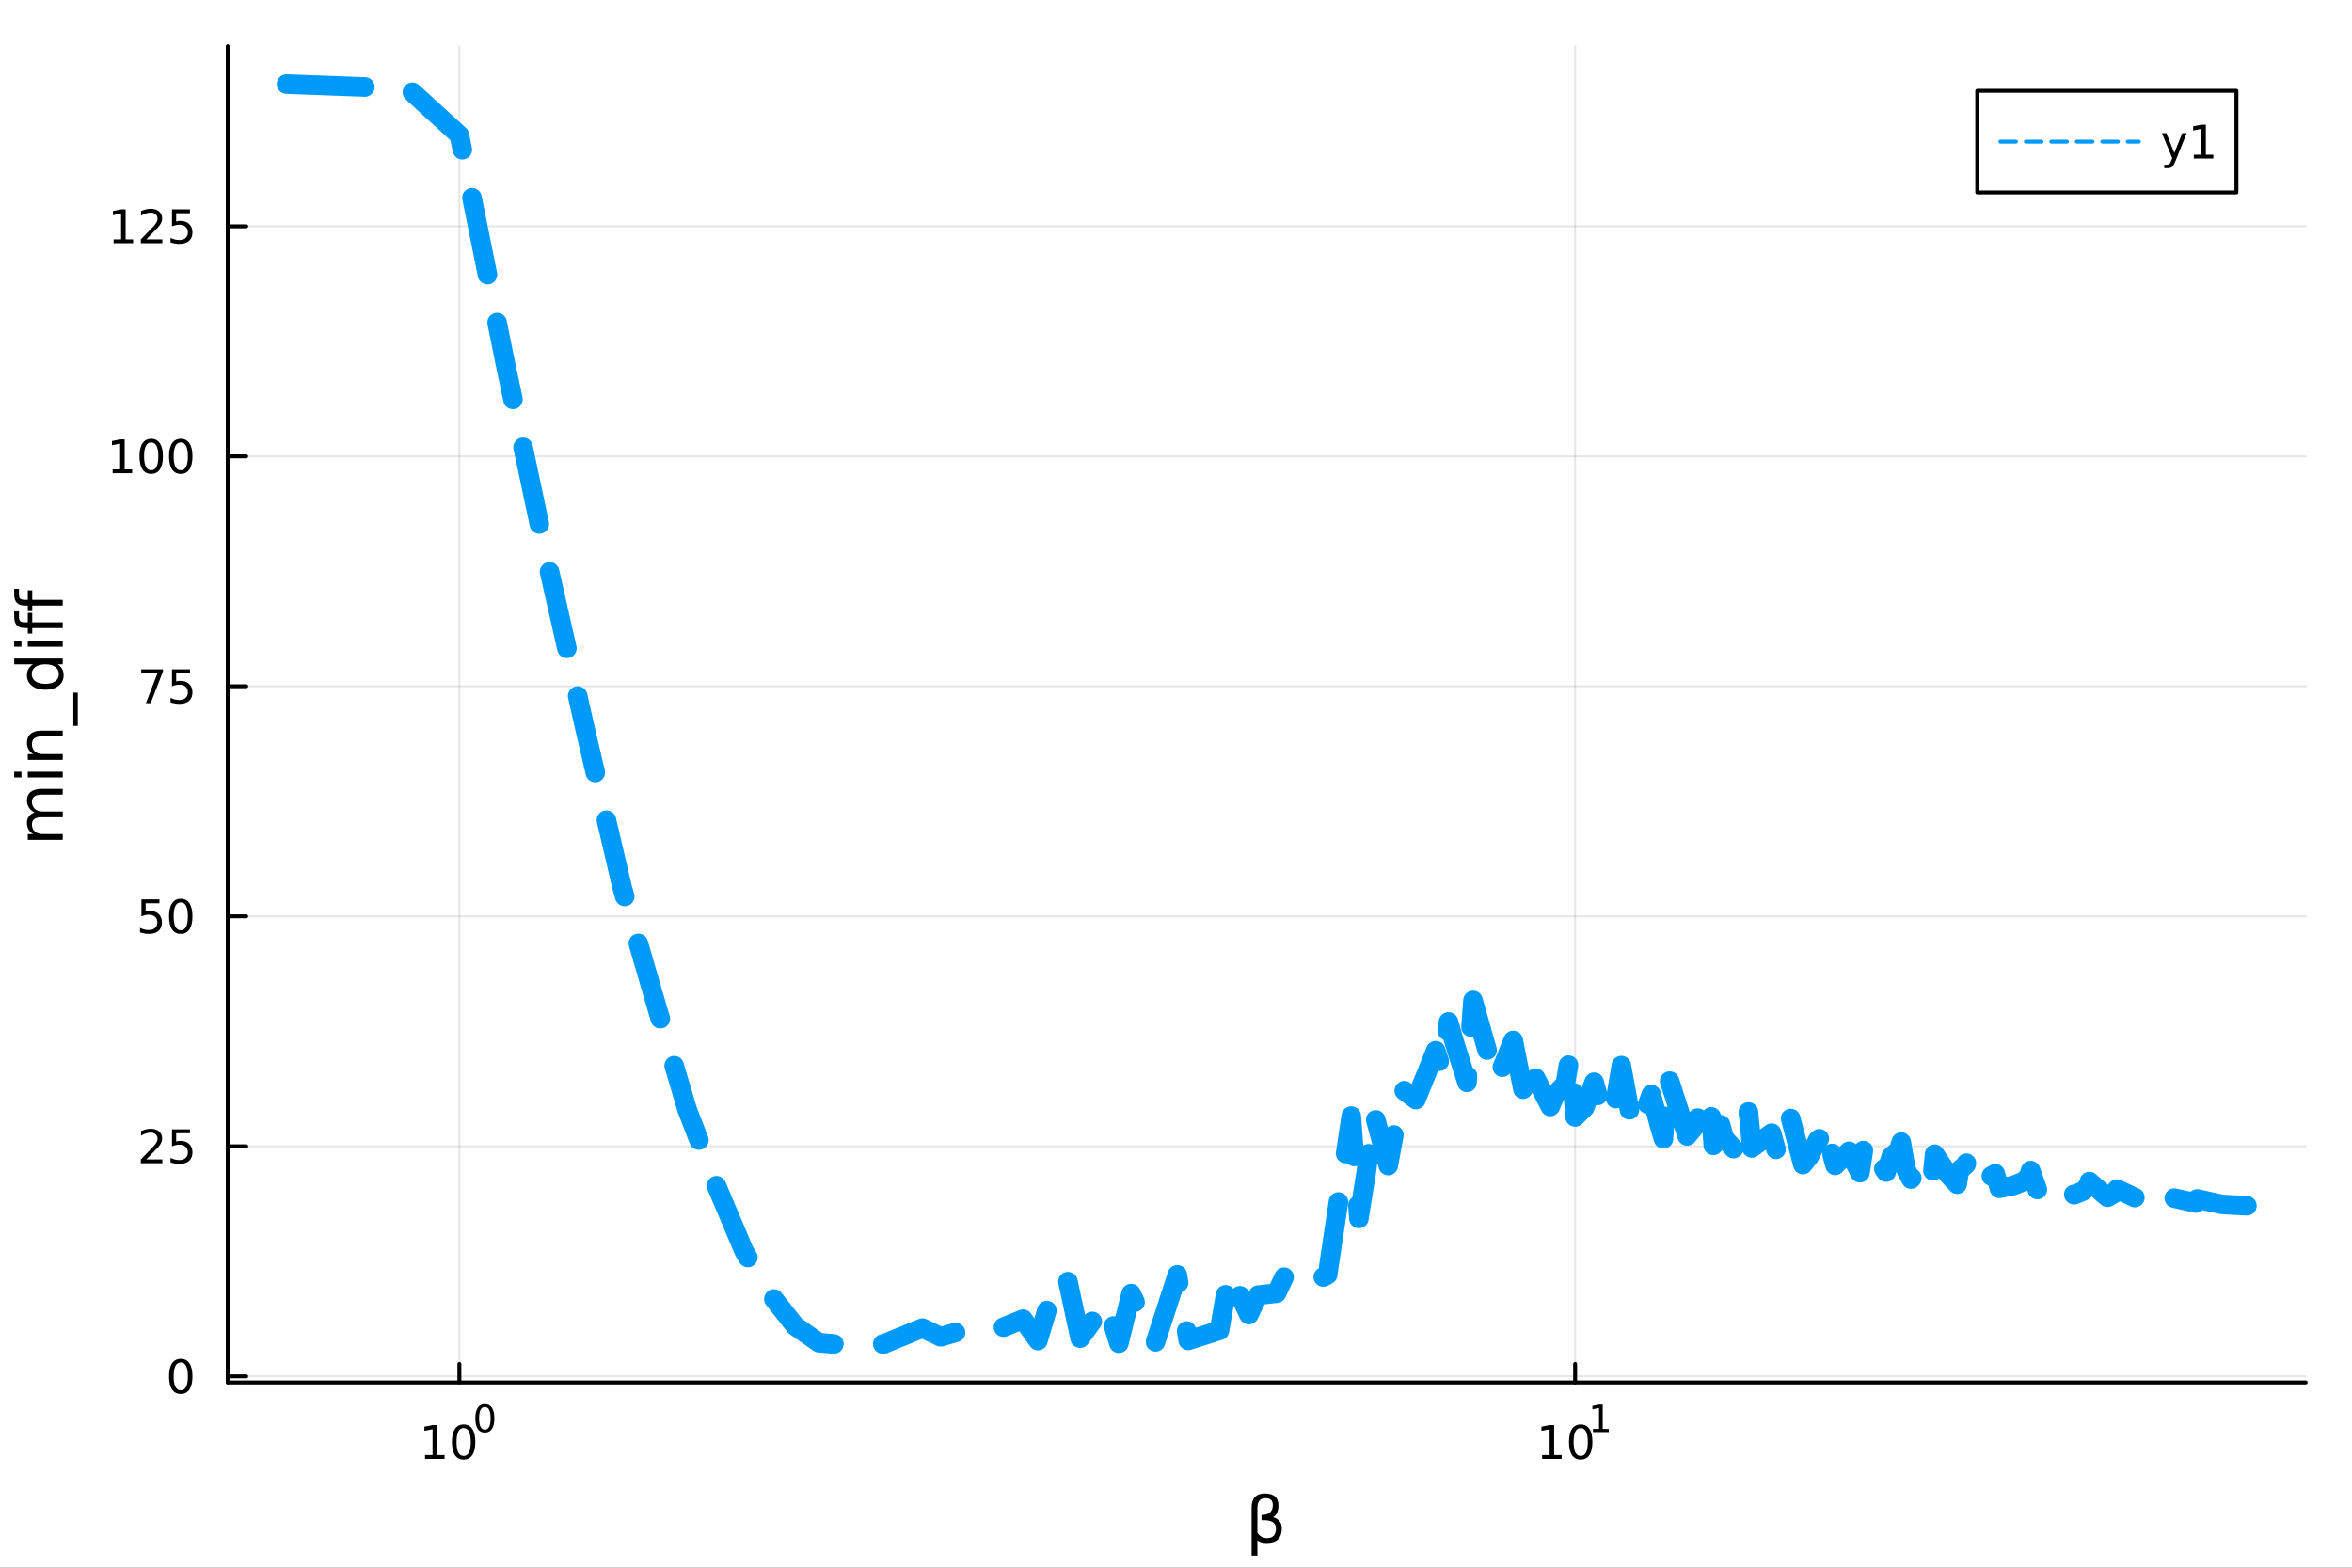 <?xml version="1.0" encoding="utf-8"?>
<svg xmlns="http://www.w3.org/2000/svg" xmlns:xlink="http://www.w3.org/1999/xlink" width="600" height="400" viewBox="0 0 2400 1600">
<rect x="0" y="0" width="2400" height="1600" fill="#333333" stroke="none"/>
<defs>
  <clipPath id="clip020">
    <rect x="0" y="0" width="2400" height="1600"/>
  </clipPath>
</defs>
<path clip-path="url(#clip020)" d="
M0 1600 L2400 1600 L2400 0 L0 0  Z
  " fill="#ffffff" fill-rule="evenodd" fill-opacity="1"/>
<defs>
  <clipPath id="clip021">
    <rect x="480" y="0" width="1681" height="1600"/>
  </clipPath>
</defs>
<path clip-path="url(#clip020)" d="
M232.389 1410.9 L2352.76 1410.9 L2352.76 47.244 L232.389 47.244  Z
  " fill="#ffffff" fill-rule="evenodd" fill-opacity="1"/>
<defs>
  <clipPath id="clip022">
    <rect x="232" y="47" width="2121" height="1365"/>
  </clipPath>
</defs>
<polyline clip-path="url(#clip022)" style="stroke:#000000; stroke-linecap:round; stroke-linejoin:round; stroke-width:2; stroke-opacity:0.1; fill:none" points="
  468.76,1410.9 468.76,47.244 
  "/>
<polyline clip-path="url(#clip022)" style="stroke:#000000; stroke-linecap:round; stroke-linejoin:round; stroke-width:2; stroke-opacity:0.1; fill:none" points="
  1607.28,1410.9 1607.28,47.244 
  "/>
<polyline clip-path="url(#clip020)" style="stroke:#000000; stroke-linecap:round; stroke-linejoin:round; stroke-width:4; stroke-opacity:1; fill:none" points="
  232.389,1410.9 2352.76,1410.9 
  "/>
<polyline clip-path="url(#clip020)" style="stroke:#000000; stroke-linecap:round; stroke-linejoin:round; stroke-width:4; stroke-opacity:1; fill:none" points="
  468.76,1410.9 468.76,1392 
  "/>
<polyline clip-path="url(#clip020)" style="stroke:#000000; stroke-linecap:round; stroke-linejoin:round; stroke-width:4; stroke-opacity:1; fill:none" points="
  1607.28,1410.9 1607.28,1392 
  "/>
<path clip-path="url(#clip020)" d="M433.742 1485.02 L441.381 1485.02 L441.381 1458.66 L433.071 1460.32 L433.071 1456.06 L441.335 1454.4 L446.011 1454.4 L446.011 1485.02 L453.65 1485.02 L453.65 1488.96 L433.742 1488.96 L433.742 1485.02 Z" fill="#000000" fill-rule="evenodd" fill-opacity="1" /><path clip-path="url(#clip020)" d="M473.094 1457.48 Q469.483 1457.48 467.654 1461.04 Q465.849 1464.58 465.849 1471.71 Q465.849 1478.82 467.654 1482.38 Q469.483 1485.92 473.094 1485.92 Q476.728 1485.92 478.534 1482.38 Q480.362 1478.82 480.362 1471.71 Q480.362 1464.58 478.534 1461.04 Q476.728 1457.48 473.094 1457.48 M473.094 1453.77 Q478.904 1453.77 481.96 1458.38 Q485.038 1462.96 485.038 1471.71 Q485.038 1480.44 481.96 1485.04 Q478.904 1489.63 473.094 1489.63 Q467.284 1489.63 464.205 1485.04 Q461.15 1480.44 461.15 1471.71 Q461.15 1462.96 464.205 1458.38 Q467.284 1453.77 473.094 1453.77 Z" fill="#000000" fill-rule="evenodd" fill-opacity="1" /><path clip-path="url(#clip020)" d="M494.743 1435.97 Q491.809 1435.97 490.323 1438.86 Q488.856 1441.74 488.856 1447.53 Q488.856 1453.31 490.323 1456.2 Q491.809 1459.08 494.743 1459.08 Q497.696 1459.08 499.163 1456.2 Q500.649 1453.31 500.649 1447.53 Q500.649 1441.74 499.163 1438.86 Q497.696 1435.97 494.743 1435.97 M494.743 1432.96 Q499.464 1432.96 501.947 1436.7 Q504.448 1440.43 504.448 1447.53 Q504.448 1454.62 501.947 1458.37 Q499.464 1462.09 494.743 1462.09 Q490.022 1462.09 487.521 1458.37 Q485.038 1454.62 485.038 1447.53 Q485.038 1440.43 487.521 1436.7 Q490.022 1432.96 494.743 1432.96 Z" fill="#000000" fill-rule="evenodd" fill-opacity="1" /><path clip-path="url(#clip020)" d="M1573.61 1485.02 L1581.25 1485.02 L1581.25 1458.66 L1572.94 1460.32 L1572.94 1456.06 L1581.21 1454.4 L1585.88 1454.4 L1585.88 1485.02 L1593.52 1485.02 L1593.52 1488.96 L1573.61 1488.96 L1573.61 1485.02 Z" fill="#000000" fill-rule="evenodd" fill-opacity="1" /><path clip-path="url(#clip020)" d="M1612.96 1457.48 Q1609.35 1457.48 1607.52 1461.04 Q1605.72 1464.58 1605.72 1471.71 Q1605.72 1478.82 1607.52 1482.38 Q1609.35 1485.92 1612.96 1485.92 Q1616.6 1485.92 1618.4 1482.38 Q1620.23 1478.82 1620.23 1471.71 Q1620.23 1464.58 1618.4 1461.04 Q1616.6 1457.48 1612.96 1457.48 M1612.96 1453.77 Q1618.77 1453.77 1621.83 1458.38 Q1624.91 1462.96 1624.91 1471.71 Q1624.91 1480.44 1621.83 1485.04 Q1618.77 1489.63 1612.96 1489.63 Q1607.15 1489.63 1604.08 1485.04 Q1601.02 1480.44 1601.02 1471.71 Q1601.02 1462.96 1604.08 1458.38 Q1607.15 1453.77 1612.96 1453.77 Z" fill="#000000" fill-rule="evenodd" fill-opacity="1" /><path clip-path="url(#clip020)" d="M1625.45 1458.35 L1631.66 1458.35 L1631.66 1436.93 L1624.91 1438.28 L1624.91 1434.82 L1631.62 1433.47 L1635.42 1433.47 L1635.42 1458.35 L1641.63 1458.35 L1641.63 1461.55 L1625.45 1461.55 L1625.45 1458.35 Z" fill="#000000" fill-rule="evenodd" fill-opacity="1" /><path clip-path="url(#clip020)" d="M1283.06 1571.99 L1283.06 1587.74 L1277.17 1587.74 L1277.17 1538.76 Q1277.17 1524.25 1290.73 1524.25 Q1304.54 1524.25 1304.54 1536.5 Q1304.54 1545.22 1299.07 1548.4 Q1307.98 1551.27 1307.98 1559.77 Q1307.98 1574.85 1292.64 1574.85 Q1285.89 1574.85 1283.06 1571.99 M1283.06 1564.35 Q1286.59 1569.86 1292.86 1569.86 Q1302.03 1569.86 1302.03 1559.86 Q1302.03 1550.89 1287.26 1551.59 L1287.26 1546.18 Q1298.81 1546.18 1298.81 1535.99 Q1298.81 1529.02 1291.36 1529.02 Q1283.06 1529.02 1283.06 1538.95 L1283.06 1564.35 Z" fill="#000000" fill-rule="evenodd" fill-opacity="1" /><polyline clip-path="url(#clip022)" style="stroke:#000000; stroke-linecap:round; stroke-linejoin:round; stroke-width:2; stroke-opacity:0.1; fill:none" points="
  232.389,1404.68 2352.76,1404.68 
  "/>
<polyline clip-path="url(#clip022)" style="stroke:#000000; stroke-linecap:round; stroke-linejoin:round; stroke-width:2; stroke-opacity:0.1; fill:none" points="
  232.389,1169.93 2352.76,1169.93 
  "/>
<polyline clip-path="url(#clip022)" style="stroke:#000000; stroke-linecap:round; stroke-linejoin:round; stroke-width:2; stroke-opacity:0.1; fill:none" points="
  232.389,935.181 2352.76,935.181 
  "/>
<polyline clip-path="url(#clip022)" style="stroke:#000000; stroke-linecap:round; stroke-linejoin:round; stroke-width:2; stroke-opacity:0.1; fill:none" points="
  232.389,700.431 2352.76,700.431 
  "/>
<polyline clip-path="url(#clip022)" style="stroke:#000000; stroke-linecap:round; stroke-linejoin:round; stroke-width:2; stroke-opacity:0.1; fill:none" points="
  232.389,465.682 2352.76,465.682 
  "/>
<polyline clip-path="url(#clip022)" style="stroke:#000000; stroke-linecap:round; stroke-linejoin:round; stroke-width:2; stroke-opacity:0.1; fill:none" points="
  232.389,230.932 2352.76,230.932 
  "/>
<polyline clip-path="url(#clip020)" style="stroke:#000000; stroke-linecap:round; stroke-linejoin:round; stroke-width:4; stroke-opacity:1; fill:none" points="
  232.389,1410.9 232.389,47.244 
  "/>
<polyline clip-path="url(#clip020)" style="stroke:#000000; stroke-linecap:round; stroke-linejoin:round; stroke-width:4; stroke-opacity:1; fill:none" points="
  232.389,1404.68 251.287,1404.68 
  "/>
<polyline clip-path="url(#clip020)" style="stroke:#000000; stroke-linecap:round; stroke-linejoin:round; stroke-width:4; stroke-opacity:1; fill:none" points="
  232.389,1169.93 251.287,1169.93 
  "/>
<polyline clip-path="url(#clip020)" style="stroke:#000000; stroke-linecap:round; stroke-linejoin:round; stroke-width:4; stroke-opacity:1; fill:none" points="
  232.389,935.181 251.287,935.181 
  "/>
<polyline clip-path="url(#clip020)" style="stroke:#000000; stroke-linecap:round; stroke-linejoin:round; stroke-width:4; stroke-opacity:1; fill:none" points="
  232.389,700.431 251.287,700.431 
  "/>
<polyline clip-path="url(#clip020)" style="stroke:#000000; stroke-linecap:round; stroke-linejoin:round; stroke-width:4; stroke-opacity:1; fill:none" points="
  232.389,465.682 251.287,465.682 
  "/>
<polyline clip-path="url(#clip020)" style="stroke:#000000; stroke-linecap:round; stroke-linejoin:round; stroke-width:4; stroke-opacity:1; fill:none" points="
  232.389,230.932 251.287,230.932 
  "/>
<path clip-path="url(#clip020)" d="M184.445 1390.48 Q180.834 1390.48 179.005 1394.04 Q177.2 1397.59 177.2 1404.72 Q177.2 1411.82 179.005 1415.39 Q180.834 1418.93 184.445 1418.93 Q188.079 1418.93 189.885 1415.39 Q191.713 1411.82 191.713 1404.72 Q191.713 1397.59 189.885 1394.04 Q188.079 1390.48 184.445 1390.48 M184.445 1386.78 Q190.255 1386.78 193.311 1391.38 Q196.389 1395.97 196.389 1404.72 Q196.389 1413.44 193.311 1418.05 Q190.255 1422.63 184.445 1422.63 Q178.635 1422.63 175.556 1418.05 Q172.501 1413.44 172.501 1404.72 Q172.501 1395.97 175.556 1391.38 Q178.635 1386.78 184.445 1386.78 Z" fill="#000000" fill-rule="evenodd" fill-opacity="1" /><path clip-path="url(#clip020)" d="M149.306 1183.28 L165.626 1183.28 L165.626 1187.21 L143.681 1187.21 L143.681 1183.28 Q146.343 1180.52 150.927 1175.89 Q155.533 1171.24 156.714 1169.9 Q158.959 1167.37 159.839 1165.64 Q160.741 1163.88 160.741 1162.19 Q160.741 1159.43 158.797 1157.7 Q156.876 1155.96 153.774 1155.96 Q151.575 1155.96 149.121 1156.72 Q146.691 1157.49 143.913 1159.04 L143.913 1154.32 Q146.737 1153.18 149.191 1152.6 Q151.644 1152.03 153.681 1152.03 Q159.052 1152.03 162.246 1154.71 Q165.44 1157.4 165.44 1161.89 Q165.44 1164.02 164.63 1165.94 Q163.843 1167.84 161.737 1170.43 Q161.158 1171.1 158.056 1174.32 Q154.954 1177.51 149.306 1183.28 Z" fill="#000000" fill-rule="evenodd" fill-opacity="1" /><path clip-path="url(#clip020)" d="M175.487 1152.65 L193.843 1152.65 L193.843 1156.59 L179.769 1156.59 L179.769 1165.06 Q180.788 1164.71 181.806 1164.55 Q182.825 1164.36 183.843 1164.36 Q189.63 1164.36 193.01 1167.54 Q196.389 1170.71 196.389 1176.12 Q196.389 1181.7 192.917 1184.8 Q189.445 1187.88 183.126 1187.88 Q180.95 1187.88 178.681 1187.51 Q176.436 1187.14 174.028 1186.4 L174.028 1181.7 Q176.112 1182.84 178.334 1183.39 Q180.556 1183.95 183.033 1183.95 Q187.038 1183.95 189.375 1181.84 Q191.713 1179.73 191.713 1176.12 Q191.713 1172.51 189.375 1170.41 Q187.038 1168.3 183.033 1168.3 Q181.158 1168.3 179.283 1168.72 Q177.431 1169.13 175.487 1170.01 L175.487 1152.65 Z" fill="#000000" fill-rule="evenodd" fill-opacity="1" /><path clip-path="url(#clip020)" d="M144.329 917.901 L162.686 917.901 L162.686 921.836 L148.612 921.836 L148.612 930.309 Q149.63 929.961 150.649 929.799 Q151.667 929.614 152.686 929.614 Q158.473 929.614 161.852 932.785 Q165.232 935.957 165.232 941.373 Q165.232 946.952 161.76 950.054 Q158.288 953.132 151.968 953.132 Q149.792 953.132 147.524 952.762 Q145.279 952.392 142.871 951.651 L142.871 946.952 Q144.954 948.086 147.177 948.642 Q149.399 949.197 151.876 949.197 Q155.88 949.197 158.218 947.091 Q160.556 944.984 160.556 941.373 Q160.556 937.762 158.218 935.656 Q155.88 933.549 151.876 933.549 Q150.001 933.549 148.126 933.966 Q146.274 934.383 144.329 935.262 L144.329 917.901 Z" fill="#000000" fill-rule="evenodd" fill-opacity="1" /><path clip-path="url(#clip020)" d="M184.445 920.98 Q180.834 920.98 179.005 924.545 Q177.2 928.086 177.2 935.216 Q177.2 942.322 179.005 945.887 Q180.834 949.429 184.445 949.429 Q188.079 949.429 189.885 945.887 Q191.713 942.322 191.713 935.216 Q191.713 928.086 189.885 924.545 Q188.079 920.98 184.445 920.98 M184.445 917.276 Q190.255 917.276 193.311 921.883 Q196.389 926.466 196.389 935.216 Q196.389 943.943 193.311 948.549 Q190.255 953.132 184.445 953.132 Q178.635 953.132 175.556 948.549 Q172.501 943.943 172.501 935.216 Q172.501 926.466 175.556 921.883 Q178.635 917.276 184.445 917.276 Z" fill="#000000" fill-rule="evenodd" fill-opacity="1" /><path clip-path="url(#clip020)" d="M144.098 683.151 L166.32 683.151 L166.32 685.142 L153.774 717.711 L148.89 717.711 L160.695 687.087 L144.098 687.087 L144.098 683.151 Z" fill="#000000" fill-rule="evenodd" fill-opacity="1" /><path clip-path="url(#clip020)" d="M175.487 683.151 L193.843 683.151 L193.843 687.087 L179.769 687.087 L179.769 695.559 Q180.788 695.212 181.806 695.05 Q182.825 694.864 183.843 694.864 Q189.63 694.864 193.01 698.036 Q196.389 701.207 196.389 706.624 Q196.389 712.202 192.917 715.304 Q189.445 718.383 183.126 718.383 Q180.95 718.383 178.681 718.012 Q176.436 717.642 174.028 716.901 L174.028 712.202 Q176.112 713.336 178.334 713.892 Q180.556 714.448 183.033 714.448 Q187.038 714.448 189.375 712.341 Q191.713 710.235 191.713 706.624 Q191.713 703.012 189.375 700.906 Q187.038 698.8 183.033 698.8 Q181.158 698.8 179.283 699.216 Q177.431 699.633 175.487 700.512 L175.487 683.151 Z" fill="#000000" fill-rule="evenodd" fill-opacity="1" /><path clip-path="url(#clip020)" d="M114.931 479.027 L122.57 479.027 L122.57 452.661 L114.26 454.328 L114.26 450.068 L122.524 448.402 L127.2 448.402 L127.2 479.027 L134.839 479.027 L134.839 482.962 L114.931 482.962 L114.931 479.027 Z" fill="#000000" fill-rule="evenodd" fill-opacity="1" /><path clip-path="url(#clip020)" d="M154.283 451.48 Q150.672 451.48 148.843 455.045 Q147.038 458.587 147.038 465.717 Q147.038 472.823 148.843 476.388 Q150.672 479.929 154.283 479.929 Q157.917 479.929 159.723 476.388 Q161.552 472.823 161.552 465.717 Q161.552 458.587 159.723 455.045 Q157.917 451.48 154.283 451.48 M154.283 447.777 Q160.093 447.777 163.149 452.383 Q166.227 456.967 166.227 465.717 Q166.227 474.443 163.149 479.05 Q160.093 483.633 154.283 483.633 Q148.473 483.633 145.394 479.05 Q142.339 474.443 142.339 465.717 Q142.339 456.967 145.394 452.383 Q148.473 447.777 154.283 447.777 Z" fill="#000000" fill-rule="evenodd" fill-opacity="1" /><path clip-path="url(#clip020)" d="M184.445 451.48 Q180.834 451.48 179.005 455.045 Q177.2 458.587 177.2 465.717 Q177.2 472.823 179.005 476.388 Q180.834 479.929 184.445 479.929 Q188.079 479.929 189.885 476.388 Q191.713 472.823 191.713 465.717 Q191.713 458.587 189.885 455.045 Q188.079 451.48 184.445 451.48 M184.445 447.777 Q190.255 447.777 193.311 452.383 Q196.389 456.967 196.389 465.717 Q196.389 474.443 193.311 479.05 Q190.255 483.633 184.445 483.633 Q178.635 483.633 175.556 479.05 Q172.501 474.443 172.501 465.717 Q172.501 456.967 175.556 452.383 Q178.635 447.777 184.445 447.777 Z" fill="#000000" fill-rule="evenodd" fill-opacity="1" /><path clip-path="url(#clip020)" d="M115.927 244.277 L123.566 244.277 L123.566 217.911 L115.256 219.578 L115.256 215.319 L123.519 213.652 L128.195 213.652 L128.195 244.277 L135.834 244.277 L135.834 248.212 L115.927 248.212 L115.927 244.277 Z" fill="#000000" fill-rule="evenodd" fill-opacity="1" /><path clip-path="url(#clip020)" d="M149.306 244.277 L165.626 244.277 L165.626 248.212 L143.681 248.212 L143.681 244.277 Q146.343 241.522 150.927 236.893 Q155.533 232.24 156.714 230.897 Q158.959 228.374 159.839 226.638 Q160.741 224.879 160.741 223.189 Q160.741 220.434 158.797 218.698 Q156.876 216.962 153.774 216.962 Q151.575 216.962 149.121 217.726 Q146.691 218.49 143.913 220.041 L143.913 215.319 Q146.737 214.184 149.191 213.606 Q151.644 213.027 153.681 213.027 Q159.052 213.027 162.246 215.712 Q165.44 218.397 165.44 222.888 Q165.44 225.018 164.63 226.939 Q163.843 228.837 161.737 231.43 Q161.158 232.101 158.056 235.319 Q154.954 238.513 149.306 244.277 Z" fill="#000000" fill-rule="evenodd" fill-opacity="1" /><path clip-path="url(#clip020)" d="M175.487 213.652 L193.843 213.652 L193.843 217.587 L179.769 217.587 L179.769 226.059 Q180.788 225.712 181.806 225.55 Q182.825 225.365 183.843 225.365 Q189.63 225.365 193.01 228.536 Q196.389 231.708 196.389 237.124 Q196.389 242.703 192.917 245.805 Q189.445 248.883 183.126 248.883 Q180.95 248.883 178.681 248.513 Q176.436 248.143 174.028 247.402 L174.028 242.703 Q176.112 243.837 178.334 244.393 Q180.556 244.948 183.033 244.948 Q187.038 244.948 189.375 242.842 Q191.713 240.735 191.713 237.124 Q191.713 233.513 189.375 231.407 Q187.038 229.3 183.033 229.3 Q181.158 229.3 179.283 229.717 Q177.431 230.133 175.487 231.013 L175.487 213.652 Z" fill="#000000" fill-rule="evenodd" fill-opacity="1" /><path clip-path="url(#clip020)" d="M35.199 829.203 Q31.253 827.007 29.375 823.951 Q27.497 820.896 27.497 816.758 Q27.497 811.188 31.412 808.164 Q35.295 805.141 42.488 805.141 L64.004 805.141 L64.004 811.029 L42.679 811.029 Q37.555 811.029 35.072 812.843 Q32.589 814.657 32.589 818.381 Q32.589 822.933 35.613 825.574 Q38.637 828.216 43.857 828.216 L64.004 828.216 L64.004 834.105 L42.679 834.105 Q37.523 834.105 35.072 835.919 Q32.589 837.733 32.589 841.521 Q32.589 846.008 35.645 848.65 Q38.669 851.292 43.857 851.292 L64.004 851.292 L64.004 857.18 L28.356 857.18 L28.356 851.292 L33.894 851.292 Q30.616 849.287 29.056 846.486 Q27.497 843.685 27.497 839.834 Q27.497 835.951 29.47 833.245 Q31.444 830.508 35.199 829.203 Z" fill="#000000" fill-rule="evenodd" fill-opacity="1" /><path clip-path="url(#clip020)" d="M28.356 793.459 L28.356 787.603 L64.004 787.603 L64.004 793.459 L28.356 793.459 M14.479 793.459 L14.479 787.603 L21.895 787.603 L21.895 793.459 L14.479 793.459 Z" fill="#000000" fill-rule="evenodd" fill-opacity="1" /><path clip-path="url(#clip020)" d="M42.488 745.717 L64.004 745.717 L64.004 751.573 L42.679 751.573 Q37.618 751.573 35.104 753.547 Q32.589 755.52 32.589 759.467 Q32.589 764.209 35.613 766.946 Q38.637 769.684 43.857 769.684 L64.004 769.684 L64.004 775.572 L28.356 775.572 L28.356 769.684 L33.894 769.684 Q30.68 767.583 29.088 764.75 Q27.497 761.886 27.497 758.162 Q27.497 752.019 31.316 748.868 Q35.104 745.717 42.488 745.717 Z" fill="#000000" fill-rule="evenodd" fill-opacity="1" /><path clip-path="url(#clip020)" d="M74.826 706.95 L79.377 706.95 L79.377 740.815 L74.826 740.815 L74.826 706.95 Z" fill="#000000" fill-rule="evenodd" fill-opacity="1" /><path clip-path="url(#clip020)" d="M33.767 677.986 L14.479 677.986 L14.479 672.129 L64.004 672.129 L64.004 677.986 L58.657 677.986 Q61.84 679.832 63.399 682.664 Q64.927 685.465 64.927 689.412 Q64.927 695.873 59.771 699.947 Q54.615 703.989 46.212 703.989 Q37.809 703.989 32.653 699.947 Q27.497 695.873 27.497 689.412 Q27.497 685.465 29.056 682.664 Q30.584 679.832 33.767 677.986 M46.212 697.942 Q52.673 697.942 56.365 695.3 Q60.026 692.627 60.026 687.98 Q60.026 683.333 56.365 680.659 Q52.673 677.986 46.212 677.986 Q39.751 677.986 36.09 680.659 Q32.398 683.333 32.398 687.98 Q32.398 692.627 36.09 695.3 Q39.751 697.942 46.212 697.942 Z" fill="#000000" fill-rule="evenodd" fill-opacity="1" /><path clip-path="url(#clip020)" d="M28.356 660.066 L28.356 654.21 L64.004 654.21 L64.004 660.066 L28.356 660.066 M14.479 660.066 L14.479 654.21 L21.895 654.21 L21.895 660.066 L14.479 660.066 Z" fill="#000000" fill-rule="evenodd" fill-opacity="1" /><path clip-path="url(#clip020)" d="M14.479 623.909 L19.349 623.909 L19.349 629.511 Q19.349 632.662 20.622 633.903 Q21.895 635.113 25.205 635.113 L28.356 635.113 L28.356 625.468 L32.908 625.468 L32.908 635.113 L64.004 635.113 L64.004 641.001 L32.908 641.001 L32.908 646.603 L28.356 646.603 L28.356 641.001 L25.874 641.001 Q19.922 641.001 17.216 638.232 Q14.479 635.463 14.479 629.447 L14.479 623.909 Z" fill="#000000" fill-rule="evenodd" fill-opacity="1" /><path clip-path="url(#clip020)" d="M14.479 600.961 L19.349 600.961 L19.349 606.562 Q19.349 609.713 20.622 610.955 Q21.895 612.164 25.205 612.164 L28.356 612.164 L28.356 602.52 L32.908 602.52 L32.908 612.164 L64.004 612.164 L64.004 618.052 L32.908 618.052 L32.908 623.654 L28.356 623.654 L28.356 618.052 L25.874 618.052 Q19.922 618.052 17.216 615.283 Q14.479 612.514 14.479 606.499 L14.479 600.961 Z" fill="#000000" fill-rule="evenodd" fill-opacity="1" /><polyline clip-path="url(#clip022)" style="stroke:#009af9; stroke-linecap:round; stroke-linejoin:round; stroke-width:20; stroke-opacity:1; fill:none" stroke-dasharray="80, 50" points="
  292.4,85.838 358.425,88.298 416.663,90.394 468.76,137.956 515.886,371.977 558.909,575.25 598.487,750.259 635.13,906.785 669.244,1024.36 701.155,1132.34 
  731.131,1210.22 759.394,1277.15 786.128,1321.23 811.49,1353.4 835.614,1370.32 858.616,1372.3 901.64,1371.66 941.217,1355.47 959.878,1364.33 977.86,1359.1 
  1011.97,1359.44 1043.89,1346.36 1059.1,1368.13 1073.86,1318.8 1088.19,1300.83 1102.12,1365.69 1128.86,1328.87 1141.7,1370.89 1154.22,1320.27 1178.34,1371.87 
  1201.35,1301.11 1212.46,1367.96 1244.37,1357.85 1254.57,1298.27 1264.55,1321 1274.35,1341.62 1283.95,1321.82 1302.61,1319.81 1311.68,1300.5 1320.59,1309.96 
  1329.34,1314.57 1354.7,1300.94 1378.83,1139.09 1386.62,1243.51 1394.28,1195.25 1401.83,1135.59 1416.59,1189.56 1430.93,1111.7 1444.85,1122.21 1465.04,1072.38 
  1471.59,1092.12 1478.05,1042.99 1484.43,1065.05 1496.95,1104.63 1503.09,1021.03 1521.07,1084.62 1526.93,1104.13 1544.08,1061.94 1555.19,1117.43 1560.65,1087.91 
  1581.92,1129.31 1587.1,1116.97 1597.3,1106.11 1602.32,1076.32 1607.28,1139.95 1617.08,1130.37 1626.68,1104.54 1631.41,1122.04 1645.34,1142.26 1654.41,1087.58 
  1663.32,1136.03 1672.07,1152.83 1684.92,1117.15 1693.3,1148.36 1697.43,1162.25 1701.54,1096.63 1721.56,1159.26 1729.35,1149.86 1737.01,1127.01 1744.56,1117.21 
  1748.29,1168.92 1755.67,1147.84 1759.32,1161.41 1773.66,1177.5 1784.14,1134.92 1787.58,1171.58 1807.77,1156.53 1814.32,1180.57 1817.56,1171.27 1820.78,1150.22 
  1827.16,1141.41 1839.68,1188.53 1845.82,1180.89 1854.9,1163.5 1863.81,1156.3 1866.74,1146.81 1869.66,1178.97 1872.56,1189.37 1886.81,1175.05 1897.92,1196.86 
  1903.38,1161.37 1916.78,1185.14 1924.65,1196.23 1929.83,1180.42 1937.5,1173.96 1940.03,1165.65 1945.05,1193.98 1950.02,1203.35 1959.81,1190.19 1969.41,1184.89 
  1971.78,1201.73 1974.14,1177.98 1988.07,1198.74 1997.14,1208.56 1999.38,1194.4 2006.05,1188.67 2008.25,1181.42 2014.8,1206.23 2027.65,1202.71 2036.03,1197.96 
  2040.17,1212.81 2054.38,1209.98 2064.29,1206.06 2070.14,1201.01 2072.08,1194.7 2079.74,1216.35 2091.02,1213.14 2098.4,1208.93 2102.05,1203.64 2116.39,1219.34 
  2125.14,1215.85 2130.31,1211.42 2132.03,1205.94 2150.5,1221.91 2157.05,1218.2 2160.29,1213.59 2182.41,1224.12 2187.02,1220.24 2188.55,1215.5 2212.39,1226.06 
  2215.29,1222.05 2240.65,1227.76 2242.02,1223.65 2267.38,1229.27 2292.75,1230.62 
  "/>
<path clip-path="url(#clip020)" d="
M2017.61 196.379 L2282.08 196.379 L2282.08 92.699 L2017.61 92.699  Z
  " fill="#ffffff" fill-rule="evenodd" fill-opacity="1"/>
<polyline clip-path="url(#clip020)" style="stroke:#000000; stroke-linecap:round; stroke-linejoin:round; stroke-width:4; stroke-opacity:1; fill:none" points="
  2017.61,196.379 2282.08,196.379 2282.08,92.699 2017.61,92.699 2017.61,196.379 
  "/>
<polyline clip-path="url(#clip020)" style="stroke:#009af9; stroke-linecap:round; stroke-linejoin:round; stroke-width:4; stroke-opacity:1; fill:none" stroke-dasharray="16, 10" points="
  2041.17,144.539 2182.53,144.539 
  "/>
<path clip-path="url(#clip020)" d="M2219.93 164.227 Q2218.12 168.856 2216.41 170.268 Q2214.7 171.68 2211.83 171.68 L2208.43 171.68 L2208.43 168.115 L2210.93 168.115 Q2212.68 168.115 2213.66 167.282 Q2214.63 166.449 2215.81 163.347 L2216.57 161.403 L2206.09 135.893 L2210.6 135.893 L2218.7 156.171 L2226.8 135.893 L2231.32 135.893 L2219.93 164.227 Z" fill="#000000" fill-rule="evenodd" fill-opacity="1" /><path clip-path="url(#clip020)" d="M2238.61 157.884 L2246.25 157.884 L2246.25 131.518 L2237.94 133.185 L2237.94 128.926 L2246.2 127.259 L2250.88 127.259 L2250.88 157.884 L2258.52 157.884 L2258.52 161.819 L2238.61 161.819 L2238.61 157.884 Z" fill="#000000" fill-rule="evenodd" fill-opacity="1" /></svg>
